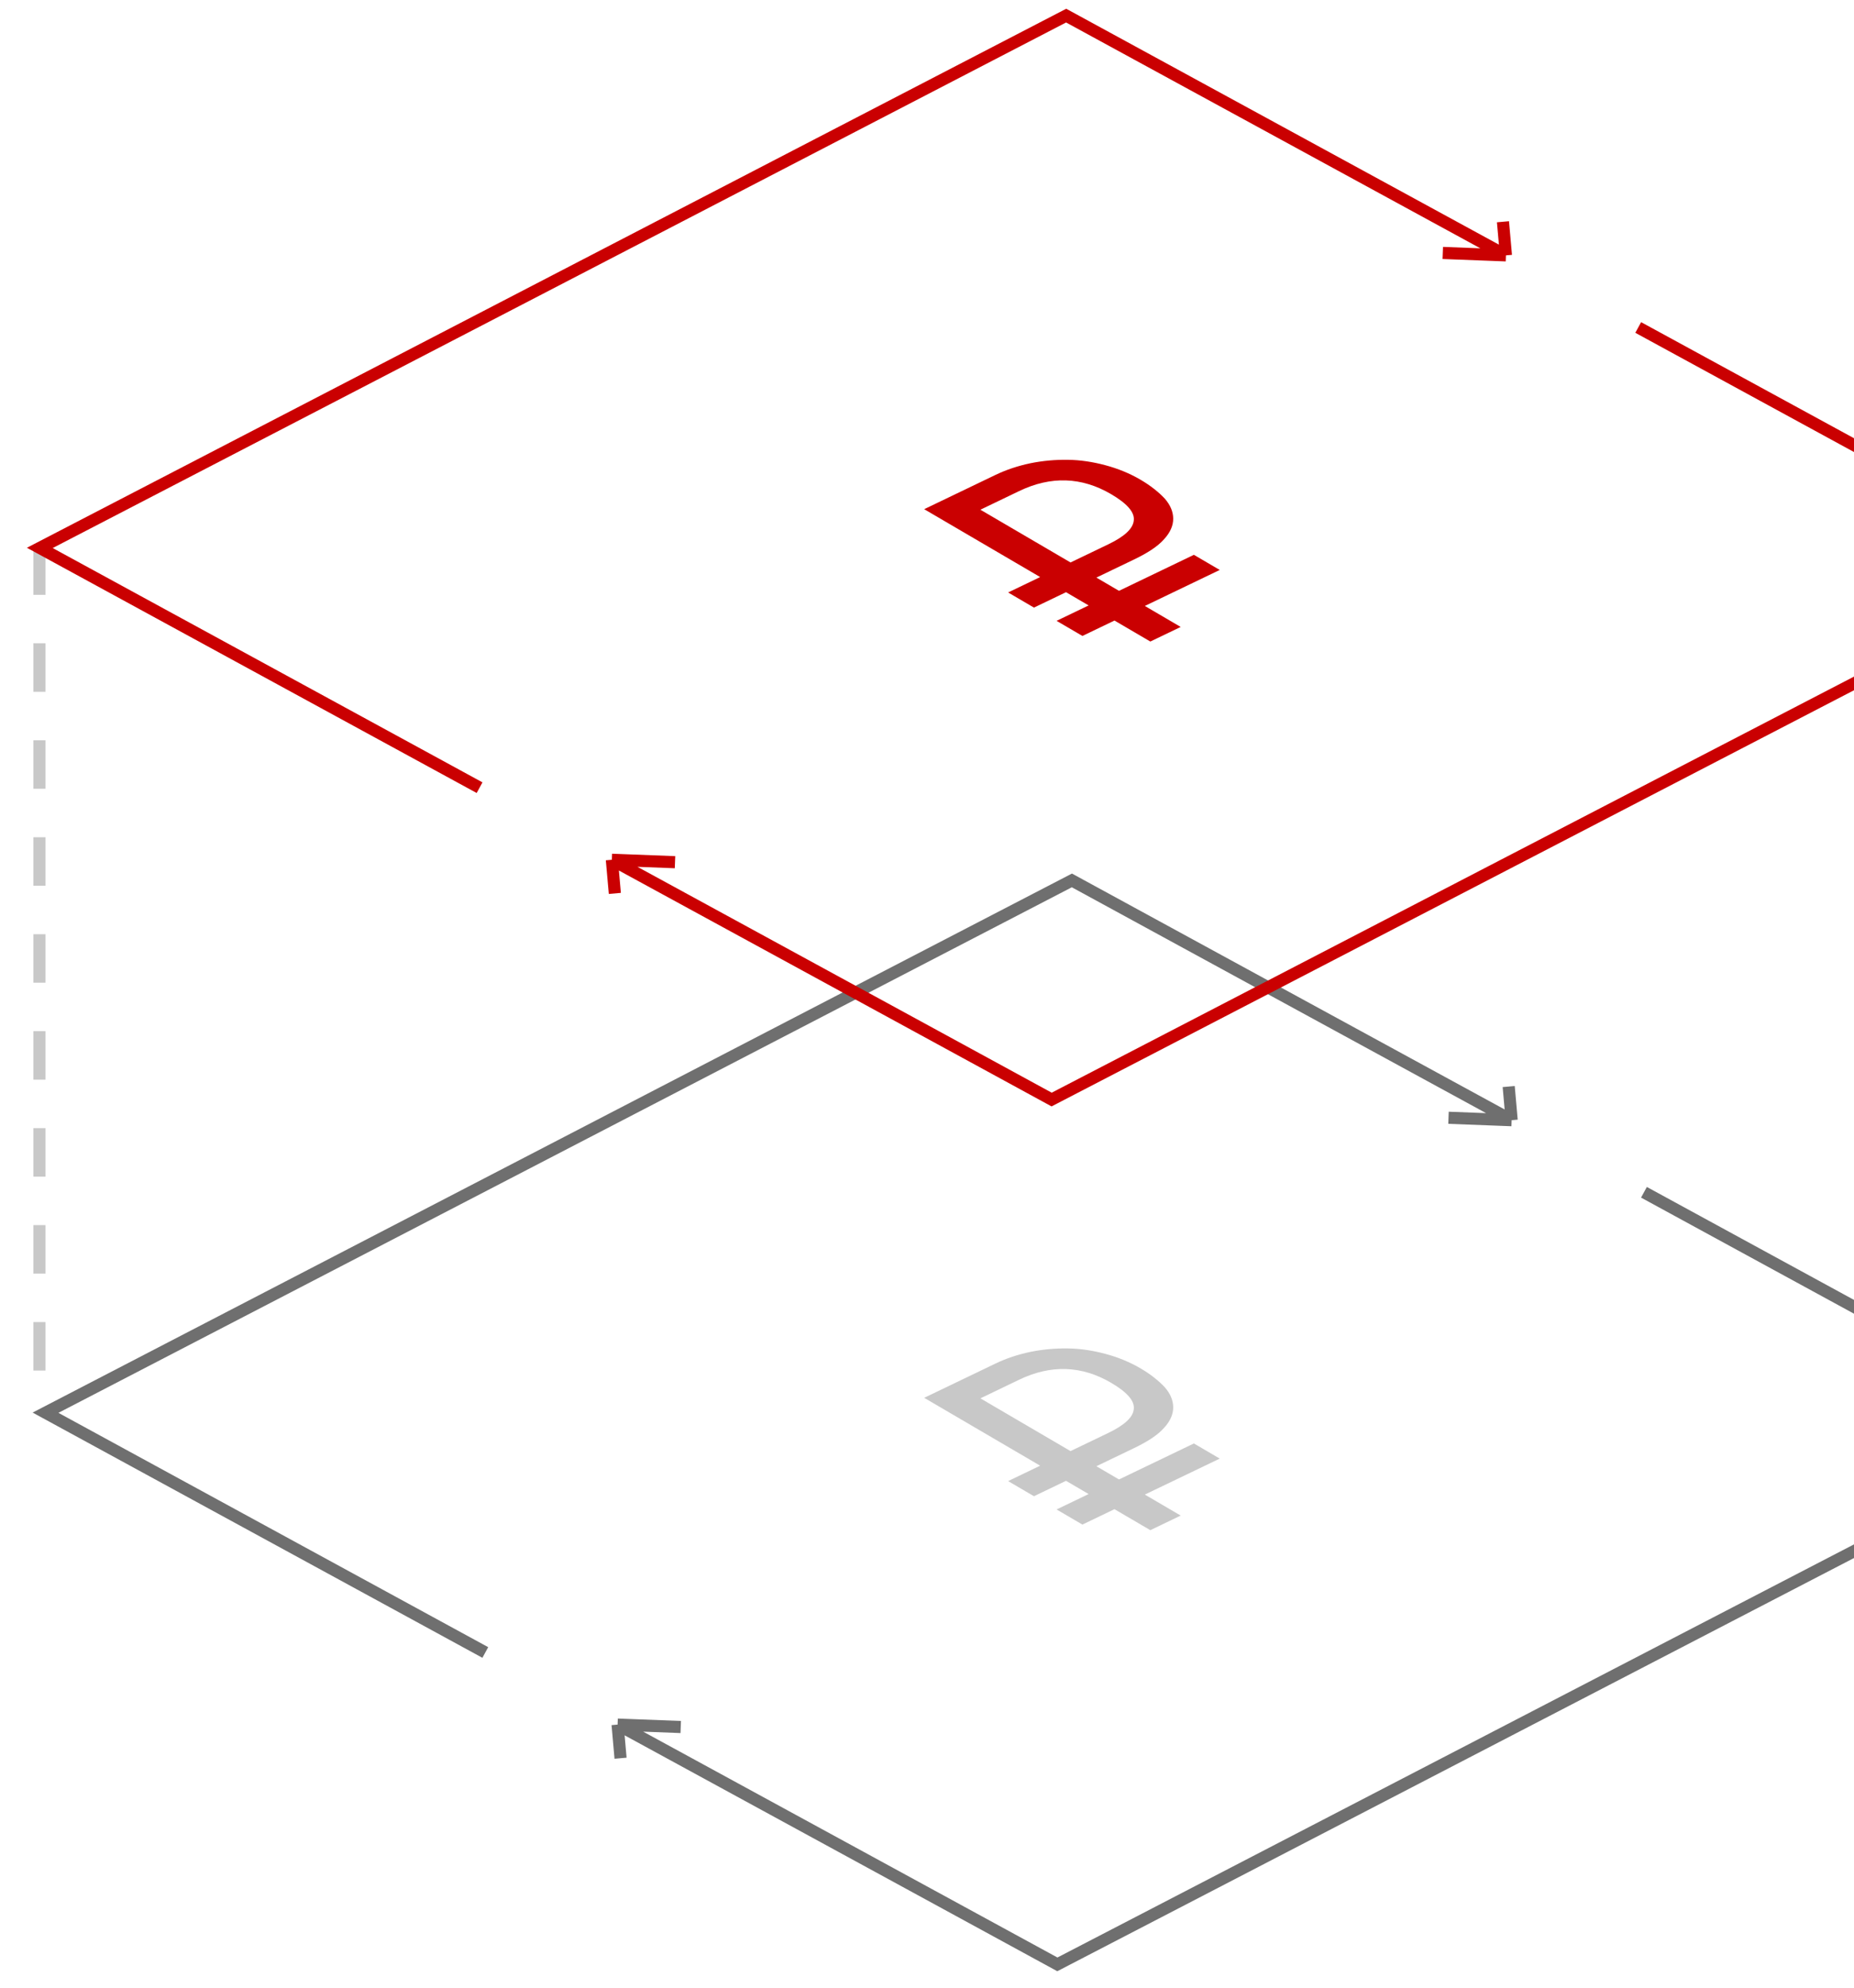 <svg width="153" height="164" viewBox="0 0 153 164" fill="none" xmlns="http://www.w3.org/2000/svg">
<line x1="3.256" y1="45.075" x2="3.256" y2="114.919" stroke="#C8C8C8" stroke-dasharray="4 4"/>
<path d="M124.749 92.419L88.457 72.637L3.757 116.553L40.049 136.335M124.749 92.419L124.504 89.644M124.749 92.419L119.537 92.219" stroke="#6F6F6F"/>
<path d="M50.966 142.284L87.258 162.066L171.958 118.149L135.666 98.367M50.966 142.284L51.211 145.059M50.966 142.284L56.177 142.484" stroke="#6F6F6F"/>
<path d="M124.277 21.069L87.984 1.288L3.284 45.204L39.576 64.986M124.277 21.069L124.031 18.295M124.277 21.069L119.065 20.869" stroke="#CA0001"/>
<path d="M50.493 70.934L86.785 90.716L171.485 46.8L135.193 27.018M50.493 70.934L50.739 73.709M50.493 70.934L55.705 71.134" stroke="#CA0001"/>
<path d="M91.971 51.197L89.326 52.468L87.193 51.221L89.838 49.95L87.972 48.858L85.327 50.129L83.194 48.88L85.839 47.609L76.268 42.009L82.143 39.186C83.034 38.758 84.002 38.435 85.048 38.216C86.067 38.011 87.08 37.922 88.117 37.935C89.154 37.948 90.184 38.106 91.21 38.38C92.237 38.654 93.203 39.042 94.11 39.572C94.963 40.072 95.624 40.606 96.121 41.135C96.59 41.676 96.813 42.222 96.818 42.788C96.822 43.355 96.58 43.925 96.066 44.485C95.551 45.074 94.71 45.62 93.596 46.155L90.478 47.653L92.344 48.745L98.525 45.775L100.658 47.023L94.477 49.993L97.436 51.725L94.93 52.929L91.971 51.197ZM80.907 42.053L88.345 46.405L91.463 44.907C92.799 44.265 93.508 43.612 93.564 42.932C93.645 42.267 93.019 41.545 91.686 40.765C89.26 39.346 86.725 39.257 84.108 40.514L80.907 42.053Z" fill="#CA0001"/>
<path d="M91.971 124.512L89.326 125.783L87.193 124.535L89.838 123.264L87.972 122.172L85.327 123.443L83.194 122.195L85.839 120.924L76.268 115.324L82.143 112.501C83.034 112.073 84.002 111.75 85.048 111.531C86.067 111.326 87.08 111.236 88.117 111.25C89.154 111.263 90.184 111.421 91.21 111.695C92.237 111.969 93.203 112.357 94.11 112.887C94.963 113.386 95.624 113.921 96.121 114.45C96.59 114.991 96.813 115.537 96.818 116.103C96.822 116.67 96.58 117.24 96.066 117.8C95.551 118.389 94.71 118.935 93.596 119.47L90.478 120.968L92.344 122.06L98.525 119.09L100.658 120.338L94.477 123.308L97.436 125.04L94.93 126.244L91.971 124.512ZM80.907 115.368L88.345 119.72L91.463 118.222C92.799 117.58 93.508 116.926 93.564 116.247C93.645 115.582 93.019 114.86 91.686 114.08C89.26 112.661 86.725 112.572 84.108 113.829L80.907 115.368Z" fill="#C8C8C8"/>
</svg>
